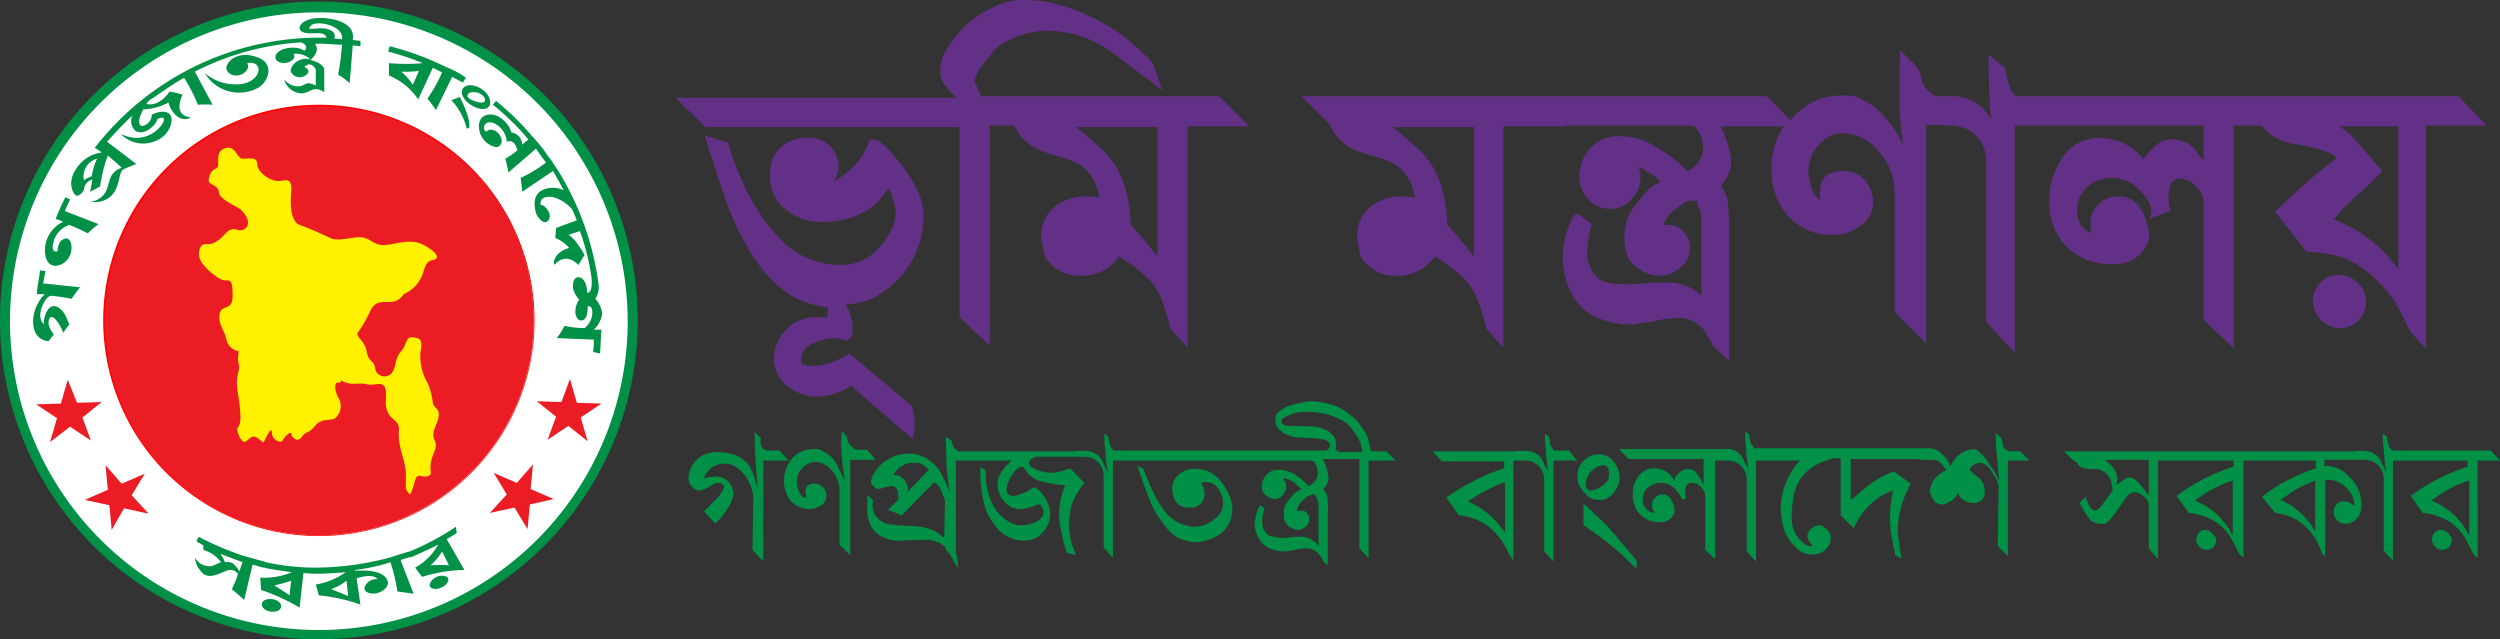 <svg xmlns="http://www.w3.org/2000/svg" width="324.6" height="83" viewBox="0 0 324.6 83">
  <rect x="0" y="0" width="324.6" height="83" fill="#333333" stroke="none"/>
  <g id="Land_logo_1_" data-name="Land logo (1)" transform="translate(0 -0.1)">
    <g id="Group_19365" data-name="Group 19365">
      <g id="Group_19345" data-name="Group 19345">
        <path id="Path_41467" data-name="Path 41467" d="M119.9,27.8c0-1.6-.9-3.7-2.7-6.1-1.8-2.3-3-3.5-3.8-3.5a.548.548,0,0,0-.6.4,9.379,9.379,0,0,1-4.5,5,4.765,4.765,0,0,0,.6-1.8,4,4,0,0,0-1-2.6,3.947,3.947,0,0,0-2.5-1.2,5.493,5.493,0,0,0-3.9,1.1,4.678,4.678,0,0,0-1.5,3.7,5.338,5.338,0,0,0,1.1,3.6,7.218,7.218,0,0,0,6,2.5,10.619,10.619,0,0,0,2.9-.4,8.887,8.887,0,0,0,4.2-2.4c.5-.7.9-1.2,1.1-1.5.2,0,.5.7.8,2a4.262,4.262,0,0,1-.2,3c-1.5,3.2-3.8,4.9-6.7,4.9a10.6,10.6,0,0,1-7.4-2.9c-3.2-3-5.6-7.4-7.3-13l-3-.9c1.6,5.2,2.7,8.3,3.1,9.4,2.1,5.2,4.5,8.8,7.3,10.8a11.275,11.275,0,0,0,5.6,2.1l-.1,1.3h-1.1a5.374,5.374,0,0,0-5.4,3.4,4.333,4.333,0,0,0-.4,1.9,4.458,4.458,0,0,0,1.7,3.6,6.01,6.01,0,0,0,3.9,1.4,8.432,8.432,0,0,0,4.4-1.4l8,6.9a14.189,14.189,0,0,0,.3-2.1h-.2c.1-.1.1-.2.2-.3l-.4-1.9L110.3,46a11.949,11.949,0,0,1-3.1,1.4,9.908,9.908,0,0,1-1.8.2c-.9,0-1.4-.2-1.4-.7a2.981,2.981,0,0,1,.6-1.6,5.162,5.162,0,0,1,1.7-.9,5.365,5.365,0,0,1,1.9-.4,4.013,4.013,0,0,1,1.5.3c.7,0,1-.5,1-1.4a6.294,6.294,0,0,0-.9-3.3,8.211,8.211,0,0,0,4.7-1.5A11.825,11.825,0,0,0,119.9,27.8Z" fill="#633087"/>
        <path id="Path_41468" data-name="Path 41468" d="M132.3,12.6h-4.9l-.9-2a6.78,6.78,0,0,1,1.1-2.1,27,27,0,0,1,1.8-2.2,11.4,11.4,0,0,1,6.2-2.2,14.411,14.411,0,0,1,9.2,3.1l6.1,4.6-1.2-3.5a31.986,31.986,0,0,0-5.1-4.4C140.5,1.4,136.7.1,133.1.1a7.614,7.614,0,0,0-3.8.8,13.878,13.878,0,0,0-3.8,2.4,16.681,16.681,0,0,0-2.8,3.6,4.764,4.764,0,0,0-.6,2.6,2.743,2.743,0,0,0,.7,1.8,19.2,19.2,0,0,0,1.4,1.5H87.7l3.9,3.8h33V41.3l3.9,3.7V16.4h3.2l.5.9a6.656,6.656,0,0,0,1.7,1.7h-.1a13.026,13.026,0,0,0,2.9,1.2,18.093,18.093,0,0,1,3.4,1.2,5.991,5.991,0,0,1,2.6,4.4,5.9,5.9,0,0,0-1.4-.2,6.676,6.676,0,0,0-4.3,1.3,4.768,4.768,0,0,0-1.8,4c0,.2.1.6.2,1.2a7.384,7.384,0,0,1,.2,1.2,5.21,5.21,0,0,0,4.8,2.6,5.846,5.846,0,0,0,4.9-2.5,20.482,20.482,0,0,1,3.7,2.8q1.8,1.5,3,6.6l2.2,2.4V16.5h8l-3.9-3.9Zm18,20.8c-1.5-1.8-2.6-3.2-3.5-4.1a17.051,17.051,0,0,0-.8-5.1,10.7,10.7,0,0,0-2.5-4.3,48.482,48.482,0,0,0-3.8-3.3h10.6Z" fill="#633087"/>
        <path id="Path_41469" data-name="Path 41469" d="M303.6,35.8a2.9,2.9,0,0,0-2.3,1,3.255,3.255,0,0,0-1,2.3,3.946,3.946,0,0,0,1,2.5,3.631,3.631,0,0,0,2.6,1.1,3.255,3.255,0,0,0,2.3-1,3.38,3.38,0,0,0,0-4.8A3.41,3.41,0,0,0,303.6,35.8Z" fill="#633087"/>
        <path id="Path_41470" data-name="Path 41470" d="M319.2,12.6H261.7c-.3-.3-.4-.6-.6-.8a17.082,17.082,0,0,1-.8-2.9l-2.1-1.7q0,4.65.3,8.4a5.373,5.373,0,0,0-4-2.9l-.1-.1h-3.1a5.63,5.63,0,0,1-1.3-1.1,2.981,2.981,0,0,1-.6-1.6A4.22,4.22,0,0,0,248.1,8l-1.4-1.4q-.15,6.45,0,8.7c.1,1.4.3,2.6.4,3.7a13.814,13.814,0,0,0-3.7-5c-.3-.2-.9-.6-1.8-1.1a4.638,4.638,0,0,0-2.1-.4,8.381,8.381,0,0,0-7,3.2l-3.1-3.1H169l3.6,3.6.6,1.1a6.656,6.656,0,0,0,1.7,1.7h-.1a13.026,13.026,0,0,0,2.9,1.2,18.093,18.093,0,0,1,3.4,1.2,5.991,5.991,0,0,1,2.6,4.4,5.9,5.9,0,0,0-1.4-.2,6.676,6.676,0,0,0-4.3,1.3,4.768,4.768,0,0,0-1.8,4c0,.2.1.6.2,1.2a7.384,7.384,0,0,1,.2,1.2,5.21,5.21,0,0,0,4.8,2.6,5.846,5.846,0,0,0,4.9-2.5,20.482,20.482,0,0,1,3.7,2.8q1.8,1.5,3,6.6l2.2,2.4V16.5h8l-.1-.1h16.1a1.246,1.246,0,0,1,1.1.4,4.264,4.264,0,0,1,.8,2.1,3.266,3.266,0,0,1-2,3.4,18.9,18.9,0,0,0-3.9-3,8.43,8.43,0,0,0-4.7-1.5,4.951,4.951,0,0,0-5.3,4.1,4.3,4.3,0,0,0,.7,3.7,3.878,3.878,0,0,0,3.4,1.6,3.455,3.455,0,0,0,2.6-1.3A4.067,4.067,0,0,0,213,23a2.768,2.768,0,0,0-.3-1.3,23.8,23.8,0,0,1,2.3,1.4l.6.6c-.6.3-1,.6-1.4.8-1.3,1.5-2,2.4-2.3,2.8a7.108,7.108,0,0,0-1,3.5,8.918,8.918,0,0,0,.3,2.2,3.362,3.362,0,0,0,1.6,2,4.5,4.5,0,0,0,2.5.9,4.192,4.192,0,0,0,2.8-1,3.047,3.047,0,0,0,1.3-2.6,2.782,2.782,0,0,0-.8-2.1,2.518,2.518,0,0,0-2-.9H216a3.923,3.923,0,0,1,.8-1.4c.8-.7,1.5-1.2,1.9-1.5a3.259,3.259,0,0,1,1-.3c.2.1.5.1.7.2a1.759,1.759,0,0,0,.1.6,4.123,4.123,0,0,1,.4,1.5V38.5l-.4-.4a6.54,6.54,0,0,0-4.5-1.3h-1.6c-3.6.4-5.8.2-6.7-.4a4.276,4.276,0,0,1-1.6-3.8,12.808,12.808,0,0,1,.6-3.4L205.1,28c-.4-.2-.7-.1-1,.5a12.228,12.228,0,0,0-1.2,5.1,10.157,10.157,0,0,0,1.7,5.5,6.315,6.315,0,0,0,3.2,2.4,10.131,10.131,0,0,0,4.1.7c.5,0,1.5-.2,2.9-.4a12.291,12.291,0,0,1,2.9-.4,4.009,4.009,0,0,1,3.5,1.5,20.321,20.321,0,0,1,1.3,2.2l2,1.8V31.3a37.356,37.356,0,0,0-.2-5.3,4.608,4.608,0,0,0-.9-1.7c.1-.1.1-.1.1-.2a4.865,4.865,0,0,0,1.3-3.1,12.515,12.515,0,0,0-.8-3.1,9.749,9.749,0,0,0-.6-1.4h8.2a9.9,9.9,0,0,0-1.6,5.6,8.941,8.941,0,0,0,1.8,5.6,7.519,7.519,0,0,0,5.5,2.9,6.321,6.321,0,0,0,4-1,3.655,3.655,0,0,0,1.9-3.3,4.013,4.013,0,0,0-.3-1.5,3.627,3.627,0,0,0-3.5-2.5c-2.1,0-3.1.9-3.1,2.7v1.1c-.4-.2-.6-.6-.9-1.1a7.437,7.437,0,0,1-.6-2.8,4.9,4.9,0,0,1,1.3-3.2,3.938,3.938,0,0,1,3.3-1.6,5.9,5.9,0,0,1,4.3,2.1,8.075,8.075,0,0,1,2.3,5.8V40.6l4.1,4.1V16.3h2.3l.1.1h.9a4.573,4.573,0,0,1,3.9,2.3,4.764,4.764,0,0,1,.6,2.6V41.9l3.7,4V16.4h24.5V21a2.181,2.181,0,0,0-.4-.5l-.9-1.2a4.173,4.173,0,0,0-2.9-1.1,3.039,3.039,0,0,0-2,.8,8.631,8.631,0,0,0-1.6,1.8l-.4-.5a7.349,7.349,0,0,0-5.4-2.3,5.64,5.64,0,0,0-4.8,2.7,9.268,9.268,0,0,0-1.6,5.4,8.079,8.079,0,0,0,2.2,6,8.141,8.141,0,0,0,6,2.3,4.542,4.542,0,0,0,4.6-2.9c.3-.6.1-1.7-.4-3.2-.7-1.8-1.8-2.7-3.4-2.7a3.541,3.541,0,0,0-2.6,1,3.408,3.408,0,0,0-1.1,2.5,5.852,5.852,0,0,0,.2,1.3,2.878,2.878,0,0,1-1.9-3,3.8,3.8,0,0,1,1.3-3,4.471,4.471,0,0,1,3.1-1.2,4.665,4.665,0,0,1,3.5,1.4,7.369,7.369,0,0,1,1.5,1.9,2.309,2.309,0,0,1,0,2l2.7-1a6.171,6.171,0,0,1,0-3.4,1.441,1.441,0,0,1,1.3-.8,2.6,2.6,0,0,1,2,1,2.966,2.966,0,0,1,1,2V41.6l3.9,3.7V16.4h3.7a6.177,6.177,0,0,0,4.3,2.4,20.561,20.561,0,0,1,4.8,1.3c.1,0,.3.2.6.5-1.3,1.1-2.2,1.7-2.5,2-1.5,1.2-3.3,2.9-5.5,5l4.1,5.2a17.026,17.026,0,0,1,4.9.8,13.02,13.02,0,0,1,4.1,2.8,17.082,17.082,0,0,1,2.6,3.1q.45.75,1.8,3.6l2.1,2.3v-29h7.9ZM191.4,33.4c-1.5-1.8-2.6-3.2-3.5-4.1a17.051,17.051,0,0,0-.8-5.1,10.7,10.7,0,0,0-2.5-4.3,48.482,48.482,0,0,0-3.8-3.3h10.6Zm120,1.7a17.683,17.683,0,0,0-8.4-6.5,32.937,32.937,0,0,1,3.1-3.2,31.7,31.7,0,0,0,3.2-3.1c-2.4-2.8-3.8-4.4-4.1-4.7a14.309,14.309,0,0,0-1.5-1.1h7.7V35.1Z" fill="#633087"/>
      </g>
      <g id="Group_19346" data-name="Group 19346">
        <path id="Path_41471" data-name="Path 41471" d="M101.2,58.6H99.6a1.628,1.628,0,0,1-.6-.3,1.651,1.651,0,0,1-.2-1.3l-.8-.8c0,1.4,0,2.6.1,3.5.1,1.8.2,3,.3,3.8l-.6-1.8c-.6-1.9-2.2-2.9-4.7-2.9a4.228,4.228,0,0,0-2,.5,3.447,3.447,0,0,0-1.2,1.2,3.675,3.675,0,0,0-.5,1.6,1.715,1.715,0,0,0,1,1.6.6.6,0,0,0,.4.1,5.841,5.841,0,0,0,1.3-.5,2.426,2.426,0,0,1,1.2-.5c.4,0,.7.2.7.6A4.732,4.732,0,0,1,92.9,65l-1.5,1.5,1.5,1.6c1.7-1.8,2.4-3.2,2.3-4.1a2.21,2.21,0,0,0-2.5-2,3.918,3.918,0,0,0-1.3.2,2.788,2.788,0,0,1,2.8-1.9,2.66,2.66,0,0,1,1.6.6,4.906,4.906,0,0,1,1.4,1.7,4.834,4.834,0,0,1,.6,2.1l-.1,6.8L99.1,73V59.9h3.3Z" fill="#009046"/>
        <path id="Path_41472" data-name="Path 41472" d="M112.6,58.5h-1.5l-.5-.4A1.464,1.464,0,0,1,110,57a.914.914,0,0,0-.3-.5l-.4-.5a17.59,17.59,0,0,0,0,3.3c.1,1.4.3,2.5.4,3.3l-.8-1.7a4.244,4.244,0,0,0-1.5-1.9c-.1-.1-.4-.2-.8-.5a2.22,2.22,0,0,0-.9-.1,2.769,2.769,0,0,0-.9.1,3.316,3.316,0,0,0-2.1,1.3,4.646,4.646,0,0,0-.9,2.4,4.228,4.228,0,0,0,.7,2.7,3.232,3.232,0,0,0,2.4,1.3,2.934,2.934,0,0,0,1.6-.4,1.441,1.441,0,0,0,.8-1.3,1.268,1.268,0,0,0-.1-.6,1.5,1.5,0,0,0-1.4-1c-.8,0-1.2.3-1.2,1a1.952,1.952,0,0,0,.1.7c0,.1,0,.1-.1.1q-.6,0-.9-.9a2.622,2.622,0,0,1-.2-1.5,2.15,2.15,0,0,1,.6-1.3,2.248,2.248,0,0,1,2-.9,2.744,2.744,0,0,1,1.8,1,3.84,3.84,0,0,1,1.1,2.8v6.9l1.4,1.4V59.8h3.3Z" fill="#009046"/>
        <path id="Path_41473" data-name="Path 41473" d="M156.2,61.1a4.485,4.485,0,0,0-1.1-.1,2.724,2.724,0,0,0-2,.7,2.322,2.322,0,0,0-.9,1.9,1.268,1.268,0,0,0,.1.6,1.925,1.925,0,0,0,2.1,1.8,1.741,1.741,0,0,0,2-1.8,2.168,2.168,0,0,0-.5-1.4,2.485,2.485,0,0,1,.8-.1,1.763,1.763,0,0,1,1.5.9,3,3,0,0,1,.6,1.8,2.334,2.334,0,0,1-1,2,4.213,4.213,0,0,1-2.5,1.1,5.134,5.134,0,0,1-4.4-2.5,13.923,13.923,0,0,1-1.4-2.5c-.3-.7-.7-1.6-1.1-2.6l-.7-.3c.4,1.3,1,3,1.8,5A11.377,11.377,0,0,0,151,68a6.946,6.946,0,0,0,1.3,1.5,3.653,3.653,0,0,0,1.4.7,4.936,4.936,0,0,0,1.5.3,6.3,6.3,0,0,0,2.8-.8,3.946,3.946,0,0,0,2-3.5,4.529,4.529,0,0,0-.3-1.6C158.8,62.6,157.7,61.4,156.2,61.1Z" fill="#009046"/>
        <path id="Path_41474" data-name="Path 41474" d="M178,58.6l-.3-1.2a3.824,3.824,0,0,0-.9-1.8,5,5,0,0,0-1.3-1.5,8.588,8.588,0,0,0-2.1-1.3,11,11,0,0,0-3.2-.6,2.485,2.485,0,0,0-.8.1,9.6,9.6,0,0,0-2.5.7,6.782,6.782,0,0,0-.9.6,1.159,1.159,0,0,0-.4,1,1.8,1.8,0,0,0,.9,1.6,4.382,4.382,0,0,0,2,.7l2.1.1c1,.1,1.7.2,1.9.5a.758.758,0,0,1,.2.4,1.035,1.035,0,0,1-.5.7H144.6c-.2-.2-.3-.4-.4-.5a6.106,6.106,0,0,1-.3-1.3l-.5-.4a12.122,12.122,0,0,0,.1,2,28.41,28.41,0,0,0,.4,3.5,3.691,3.691,0,0,0-.6-1.5,2.338,2.338,0,0,0-1.9-1.7,6.667,6.667,0,0,0-2,0h-15l-.4-.3a1.88,1.88,0,0,1-.4-1,.1.1,0,0,0-.1-.1l-.7-.5.1,4,.4,3.4a8.326,8.326,0,0,0-.8-2,5.167,5.167,0,0,0-1.8-2.3,4.264,4.264,0,0,0-2.8-.9,5.219,5.219,0,0,0-4.6,2.9,1.854,1.854,0,0,0-.2.7.867.867,0,0,0,.4.7,1.08,1.08,0,0,0,.7.3,6.631,6.631,0,0,1,1.6-.4c.4,0,.7.3.8.9.1.5.1.9-.2,1.1l-1.1,1.1,1.8.7,4.2-4.3a2.012,2.012,0,0,1,.9,1.1c.1.3.3.7.5,1.3l-.1,4.9a8.509,8.509,0,0,0-1.3-1,7.533,7.533,0,0,0-2.9-.6l-1.9-.1c-.8-.1-1.4-.1-1.6-.3a2.418,2.418,0,0,1-1.6-2.3,1.268,1.268,0,0,1,.1-.6l-.7-.7c-.1-.1-.1.6-.1,2.1a4.834,4.834,0,0,0,.6,2.1,3.435,3.435,0,0,0,1.6,1.3,4.638,4.638,0,0,0,2.1.4c1.4-.1,2.4-.1,3-.1a3.767,3.767,0,0,1,2.8.9.1.1,0,0,0,.1.1v.3l.5.5c.1.2.2.3.3.5a6.046,6.046,0,0,0,.8,1.3,7.18,7.18,0,0,0-.2-1.7.1.1,0,0,0-.1-.1V59.9h7.2a4.515,4.515,0,0,1-.7.7,5.1,5.1,0,0,0-.9,1.4,3.219,3.219,0,0,0-.1,1.7,3.454,3.454,0,0,0,1.6,2.2,2.768,2.768,0,0,0,1.3.3,6.419,6.419,0,0,0,2-.5.367.367,0,0,1,.3-.1.51.51,0,0,1,.5.4,1.421,1.421,0,0,1,.2.6,1.56,1.56,0,0,1-1.1,1.3,4.777,4.777,0,0,1-1.8.4,2.822,2.822,0,0,1-1.5-.4,5.474,5.474,0,0,1-2.3-2.5,8.986,8.986,0,0,1-.8-4.2,3.217,3.217,0,0,0-.7-.4,16.814,16.814,0,0,0,.5,4.8,6.919,6.919,0,0,0,1.3,2.6,4.682,4.682,0,0,0,3.8,2.1,4.012,4.012,0,0,0,1.5-.3,3.6,3.6,0,0,0,1.8-2.2,4.193,4.193,0,0,0,.1-1.6,5.341,5.341,0,0,0-1-2c-.4-.5-.7-.7-.8-.7,0-.1-.1-.1-.2-.1a1.546,1.546,0,0,0-.6.3,5.537,5.537,0,0,1-2.1.8.8.8,0,0,1-.9-.9,3.76,3.76,0,0,1,.7-1.8c.5-.8.9-1.1,1.3-1.1h.1c.4.5.7.9.7.9a3.5,3.5,0,0,0,2.2,1.1,12.658,12.658,0,0,0,2.6.4,10.746,10.746,0,0,0-.8,3.7,10.322,10.322,0,0,0,.4,2.7,14.728,14.728,0,0,0,.6,2.3c0,.1.2.1.5.2a2.142,2.142,0,0,0,.6.1h.1a9.445,9.445,0,0,1-.9-3.6,8.635,8.635,0,0,1,.1-1.5,6.315,6.315,0,0,1,.8-2.6,14.171,14.171,0,0,1,1.1-1.6c-.7-.7-1.3-1.4-1.9-1.9a7.673,7.673,0,0,1-2.3.6,6.746,6.746,0,0,1-1.7-.3c-.8-.3-1.3-.6-1.3-1a.758.758,0,0,1,.2-.4,1.969,1.969,0,0,1,.8-.4h6.3a2.432,2.432,0,0,1,2,1.1,2.5,2.5,0,0,1,.4,1.3v9.4l1.2,1.3V59.9H170c.4,0,.6.1.7.3a2.967,2.967,0,0,1,.4,1.1,2.133,2.133,0,0,1-.3,1.2,2.178,2.178,0,0,1-.9.7h0a8.864,8.864,0,0,0-1.8-1.5,3.859,3.859,0,0,0-2-.6,2.08,2.08,0,0,0-2.2,1.7c-.1.6-.1,1,.2,1.3a1.9,1.9,0,0,0,1.5.8,1.217,1.217,0,0,0,1-.6,1.666,1.666,0,0,0,.4-1.1,1.222,1.222,0,0,0-.4-.9l.1-.1a3.1,3.1,0,0,1,1.7.9c.2.2.5.4.6.5-.4.2-.7.4-.9.5-.4.5-.7.9-.9,1.1a2.2,2.2,0,0,0-.5,1.6,2.768,2.768,0,0,0,.1.9,1.555,1.555,0,0,0,.6.8,2.6,2.6,0,0,0,1,.4,1.5,1.5,0,0,0,1.1-.4,1.231,1.231,0,0,0,.5-1,1.33,1.33,0,0,0-.3-.8.908.908,0,0,0-.7-.3,1.759,1.759,0,0,0-.6.1,2.2,2.2,0,0,1,.5-1.2c.4-.4.7-.6.9-.8a4.17,4.17,0,0,0,.6-.2h.2c.1,0,.2.1.4.5a4.5,4.5,0,0,1,.2.8V71q-.45-.6-.6-.6a2.546,2.546,0,0,0-1.9-.6H168a6.049,6.049,0,0,1-3.3-.2,2.209,2.209,0,0,1-.8-2,4.936,4.936,0,0,1,.3-1.5l-.6-.4-.3.6a7.422,7.422,0,0,0-.4,1.8,4.006,4.006,0,0,0,.8,2.3,3.161,3.161,0,0,0,1.4,1,5.547,5.547,0,0,0,1.7.3,10.5,10.5,0,0,0,1.3-.2,11.476,11.476,0,0,1,1.4-.2,2.2,2.2,0,0,1,1.8.8,6.417,6.417,0,0,1,.6,1l.5.4V66.8a11.084,11.084,0,0,0-.1-2.4,2.177,2.177,0,0,0-.5-.8,2.084,2.084,0,0,0,.7-1.5,6.632,6.632,0,0,0-.4-1.6c-.2-.5-.3-.8-.4-.8h4.8V71.3l1.2,1.3V59.9h3.5L180,58.7h-2ZM117.8,64c0-.1.1-.2.1-.3a2.16,2.16,0,0,0-.6-1.4,1.428,1.428,0,0,0-1.3-.5,2.815,2.815,0,0,1,2.8-1.6,1.609,1.609,0,0,1,1.1.3,5.986,5.986,0,0,1,.7.6Zm56-5.4h-.4c0-.2.1-.4.1-.6,0-1.4-1-2.3-2.9-2.5-.2,0-1.2-.1-3-.1q-1.2,0-1.2-.6c0-.1,0-.3.1-.3a5,5,0,0,1,3.3-.9,8.8,8.8,0,0,1,4.3,1,3.738,3.738,0,0,1,1.5,1.3,6.676,6.676,0,0,1,1.1,1.9l.2,1h-3.1Z" fill="#009046"/>
        <path id="Path_41475" data-name="Path 41475" d="M203.7,58.6h-1.9c-.2-.2-.3-.4-.4-.5a6.106,6.106,0,0,1-.3-1.3l-.5-.4a12.122,12.122,0,0,0,.1,2,28.41,28.41,0,0,0,.4,3.5,3.691,3.691,0,0,0-.6-1.5,2.338,2.338,0,0,0-1.9-1.7,6.667,6.667,0,0,0-2,0H186l1.2,1.3h8.1v.9a22.453,22.453,0,0,0-4.4,1.9,23.731,23.731,0,0,0-3.1,1.9l1.6,2.3a7.932,7.932,0,0,1,3.2,1,8.833,8.833,0,0,1,3.3,4l.6.9v-13h1.6a2.432,2.432,0,0,1,2,1.1,2.5,2.5,0,0,1,.4,1.3v9.4l1.2,1.3V59.9h3.1Zm-8.3,10.7a10.788,10.788,0,0,0-4.8-4.1,22.2,22.2,0,0,1,4.8-2.5Z" fill="#009046"/>
        <path id="Path_41476" data-name="Path 41476" d="M208.4,68.1c-1.3-1.2-2.2-2.1-2.8-2.6v2.8a42.893,42.893,0,0,1,5.4,4.2l1.5,1.5V72.9C210.4,70.4,209.1,68.8,208.4,68.1Z" fill="#009046"/>
        <path id="Path_41477" data-name="Path 41477" d="M207.6,65a2.22,2.22,0,0,0,.9-.1,3.139,3.139,0,0,0,1-.8,3.176,3.176,0,0,0,.8-2,3.439,3.439,0,0,0-.8-2.1,2.248,2.248,0,0,0-2-.9,2.452,2.452,0,0,0-1.6.6,2.779,2.779,0,0,0-1.1,2.2,2.878,2.878,0,0,0,.9,2.1A2.061,2.061,0,0,0,207.6,65Zm-1-3.7a2.754,2.754,0,0,1,1.5-.8c.6,0,.8.4.8,1a2.219,2.219,0,0,1-.1.9,2.939,2.939,0,0,1-.8.8,3.01,3.01,0,0,1-1.4.6c-.5,0-.7-.3-.7-.9A2.637,2.637,0,0,1,206.6,61.3Z" fill="#009046"/>
        <path id="Path_41478" data-name="Path 41478" d="M260.9,58.7a1.242,1.242,0,0,1-.8-.6,1.75,1.75,0,0,0-.1-.5,4.331,4.331,0,0,0-.1-.5,6.034,6.034,0,0,0-.8-.8l.1,2.3.4,4a12.3,12.3,0,0,0-.8-1.5c-.5-.7-.8-1.2-1-1.5q-1.05-1.2-1.5-1.2a3.536,3.536,0,0,1-.6.1,3.267,3.267,0,0,0-1.8,1.1,5.248,5.248,0,0,0-.7,1.1,2.389,2.389,0,0,0-.7-1.3l-.6-.6a2.456,2.456,0,0,0-1.5-.5H227.8c-.2-.2-.3-.4-.4-.5a6.106,6.106,0,0,1-.3-1.3l-.5-.4a12.122,12.122,0,0,0,.1,2,28.41,28.41,0,0,0,.4,3.5,3.691,3.691,0,0,0-.6-1.5,2.338,2.338,0,0,0-1.9-1.7H210.2l1.3,1.3h9.7v3.5a4.4,4.4,0,0,0-.6-1.2c-.1-.2-.3-.4-.4-.6A1.594,1.594,0,0,0,219,61a1.865,1.865,0,0,0-1,.5c-.4.4-.6.7-.6,1l-.4-.6a3.038,3.038,0,0,0-2.3-1,2.432,2.432,0,0,0-2,1.1,3.691,3.691,0,0,0-.7,2.3,3.4,3.4,0,0,0,.1,1,3.149,3.149,0,0,0,1.2,1.9,3.408,3.408,0,0,0,2.2.7,1.875,1.875,0,0,0,1.9-1.2,2.342,2.342,0,0,0-.2-1.3c-.3-.7-.7-1.1-1.3-1.1a1.367,1.367,0,0,0-1.4,1.4,1.433,1.433,0,0,0,.4,1,1.68,1.68,0,0,1-1.6-1.8,1.8,1.8,0,0,1,.7-1.5,2.452,2.452,0,0,1,1.6-.6,2.41,2.41,0,0,1,1.8.7,4.549,4.549,0,0,1,.7.9,1.546,1.546,0,0,1,.3.6l.5-.2-.1-.6a1.412,1.412,0,0,1,.1-.9.752.752,0,0,1,.7-.5,1.294,1.294,0,0,1,1.2.5,1.563,1.563,0,0,1,.6,1.2v7l1.3,1.2V59.9h1.7a2.432,2.432,0,0,1,2,1.1,2.5,2.5,0,0,1,.4,1.3v9.4L228,73V59.9h5.7a9.5,9.5,0,0,0-2.5,6.2,11.02,11.02,0,0,0,.2,1.8,6.013,6.013,0,0,0,2.1,3.6,2.883,2.883,0,0,0,1.9.6,2.452,2.452,0,0,0,1.6-.6,2.127,2.127,0,0,0,.7-1.5,1.6,1.6,0,0,0-.8-1.4.908.908,0,0,0-.7-.3,1.854,1.854,0,0,0-.7.2c-.6.4-.9.8-.8,1.4a1.1,1.1,0,0,0,.3.6c.2.3.3.4.4.4,0,.1-.1.1-.3.1a.749.749,0,0,1-.5-.1,4.033,4.033,0,0,1-1.9-2.7,11.279,11.279,0,0,1,.1-3.1A5.793,5.793,0,0,1,235,61a7.677,7.677,0,0,1,1.8-1,9.288,9.288,0,0,1,1.3-.4h.9V67l1.7,1.7a9.12,9.12,0,0,1,2.6-3.5,7.436,7.436,0,0,1,2.5-1.4,16.562,16.562,0,0,0-.4,3.3,14.723,14.723,0,0,0,.4,3.6l.3,1.5.8.4a22.955,22.955,0,0,1-.4-2.7,4.1,4.1,0,0,1-.1-1.1,13.02,13.02,0,0,1,1.7-5.9l-2.2-1.6a13.268,13.268,0,0,0-3.4,1.9,14.889,14.889,0,0,0-1.3,1.1,5.352,5.352,0,0,1-.9.7V59.7h8.9l.1.1h1.6a1.666,1.666,0,0,1,1.1.4,3.654,3.654,0,0,1,.7,1,1.689,1.689,0,0,0-.5.2c-.4.3-.6.4-.6.5a2.568,2.568,0,0,0-1,1.9.749.749,0,0,0,.1.5c.3.9.7,1.3,1.5,1.3a.6.6,0,0,0,.4-.1,2.505,2.505,0,0,0,1.6-1.4,2.1,2.1,0,0,0,1.9,1.3,1.449,1.449,0,0,0,1.5-.8,3.444,3.444,0,0,0,.1-.9,2.449,2.449,0,0,0-.8-1.6,10.918,10.918,0,0,1-1.1-.9.755.755,0,0,1,.4-.7,1.613,1.613,0,0,1,.9-.3c.5,0,1.1.4,1.6,1.3a4.01,4.01,0,0,1,.8,1.7l-.1,7.8,1.3,1.3V59.9h2.8l-1.2-1.2Z" fill="#009046"/>
        <path id="Path_41479" data-name="Path 41479" d="M287.1,69.2a1.33,1.33,0,0,0-.8-.3,1.05,1.05,0,0,0-.9.5,1.232,1.232,0,0,0-.2,1,1.374,1.374,0,0,0,.5.8,1.33,1.33,0,0,0,.8.3,1.25,1.25,0,0,0,1.2-1.6C287.5,69.7,287.3,69.4,287.1,69.2Z" fill="#009046"/>
        <path id="Path_41480" data-name="Path 41480" d="M323.4,58.6H310.6c-.2-.2-.3-.4-.4-.5a6.106,6.106,0,0,1-.3-1.3l-.5-.4a12.122,12.122,0,0,0,.1,2,28.413,28.413,0,0,0,.4,3.5,3.691,3.691,0,0,0-.6-1.5,2.338,2.338,0,0,0-1.9-1.7,5.4,5.4,0,0,0-1.8,0H268l1.1,1.1.4.2c.4.5.7.9,1.1.9a4.545,4.545,0,0,0,1.4.1,2.22,2.22,0,0,1,2.1,1.6,7.072,7.072,0,0,1,.2,1.2l-1.1,1.5c-.5.7-.9,1.1-1.2,1.1-.2,0-.3-.1-.5-.3a2.146,2.146,0,0,1-.4-.7,4.115,4.115,0,0,1-.3-.8l-.8.8c.3.5.4.8.5.9.6,1,1,1.5,1.4,1.6a1.6,1.6,0,0,0,1,.2h.4c.4-.1,1.2-1.1,2.6-3.2.4-.6.8-.9,1.3-.9a2.108,2.108,0,0,1,1.1.5,1.691,1.691,0,0,1,.7,1v5.8l1.2,1.4V59.9H290v.8a24.833,24.833,0,0,0-7.4,3.8l1.6,2.2a7.932,7.932,0,0,1,3.2,1,6.334,6.334,0,0,1,2.3,2.3l1.1,2.1.5.4V59.9h9.4v1A27.253,27.253,0,0,0,296,63a22.886,22.886,0,0,0-2.3,1.6l1.7,2.1a7.239,7.239,0,0,1,3.1,1.1,6.4,6.4,0,0,1,1.5,1.4,5.938,5.938,0,0,1,1.1,1.7l.4,1.1.4.4v-10a3.361,3.361,0,0,1,2.8,1.1,2.989,2.989,0,0,1,1,2.1v.2a2.15,2.15,0,0,0-1.3-.6,1.7,1.7,0,0,0-.7.1,1.574,1.574,0,0,0-.7,1.3,1.606,1.606,0,0,0,.5,1.1,1.5,1.5,0,0,0,1.1.4,1.9,1.9,0,0,0,1.5-.8,2.353,2.353,0,0,0,.5-1.6,4.484,4.484,0,0,0-.1-1.1,4.786,4.786,0,0,0-1.6-2.7,3.845,3.845,0,0,0-2.8-1.3.367.367,0,0,0-.3.1v-.9h5.3a2.432,2.432,0,0,1,2,1.1,2.5,2.5,0,0,1,.4,1.3v9.4l1.2,1.3v-13h9.7v.8a24.833,24.833,0,0,0-7.4,3.8l1.6,2.2a7.932,7.932,0,0,1,3.2,1,6.334,6.334,0,0,1,2.3,2.3l1.1,2.1.5.4V59.9h2.9Zm-44.5,5.7c-.7-.9-1.1-1.4-1.3-1.6a1.737,1.737,0,0,0-1.1-.6,1.626,1.626,0,0,0-.9.4,2.8,2.8,0,0,1-.8.5c0-.2.1-.3.1-.5a2.583,2.583,0,0,0-.9-2.1l-.7-.6H279v4.5Zm10.9,5.2a9.042,9.042,0,0,0-4.8-4.4,18.642,18.642,0,0,1,2.1-1.4,13.9,13.9,0,0,1,2.8-1.2v7Zm10.8-.4a9.476,9.476,0,0,0-4.5-4.1c1.1-.7,1.6-1.1,1.6-1.1a15.77,15.77,0,0,1,2.9-1.4Zm19.9.4a9.042,9.042,0,0,0-4.8-4.4,18.642,18.642,0,0,1,2.1-1.4,13.9,13.9,0,0,1,2.8-1.2v7Z" fill="#009046"/>
        <path id="Path_41481" data-name="Path 41481" d="M317.7,69.2a1.33,1.33,0,0,0-.8-.3,1.05,1.05,0,0,0-.9.5,1.232,1.232,0,0,0-.2,1,1.374,1.374,0,0,0,.5.8,1.33,1.33,0,0,0,.8.3,1.25,1.25,0,0,0,1.2-1.6C318.1,69.7,318,69.4,317.7,69.2Z" fill="#009046"/>
      </g>
      <g id="Group_19364" data-name="Group 19364">
        <g id="Group_19347" data-name="Group 19347">
          <circle id="Ellipse_16" data-name="Ellipse 16" cx="40.7" cy="40.7" r="40.7" transform="translate(0.7 0.8)" fill="#fff"/>
        </g>
        <g id="Group_19348" data-name="Group 19348">
          <path id="Path_41482" data-name="Path 41482" d="M41.4,83.1A41.4,41.4,0,1,1,82.8,41.7,41.419,41.419,0,0,1,41.4,83.1Zm0-81.4A40.1,40.1,0,1,0,81.5,41.8,40.16,40.16,0,0,0,41.4,1.7Z" fill="#009046"/>
        </g>
        <g id="Group_19349" data-name="Group 19349">
          <path id="Path_41483" data-name="Path 41483" d="M5.8,38.3a5.308,5.308,0,0,0-1.5,3.3c-.1,2.8,2,2.8,2,2.8l.7-.9s-1-1-.6-2c.4-.9,1.5.9,1.8,1.8L9,42.2c-.1,0-.5-1.9-1.7-2.3s-1.7,1.7-1.6,2.3c0,0-1-.7-.1-2.6.3-.6.6-1,1-1.1a25.122,25.122,0,0,1,2.7.4,17.379,17.379,0,0,1,1.1-1.5l-4.8-.5.3-1.6-.7-.1c-.1,1.1-.4,2.1-.4,3.1Z" fill="#009046"/>
        </g>
        <g id="Group_19350" data-name="Group 19350">
          <path id="Path_41484" data-name="Path 41484" d="M8.2,28.9a4.086,4.086,0,0,0-2.3,4.4c.4,2,2.3,1.4,3,.3s.4-2.8-.5-2.5c-1,.3-.9,1.6-.9,1.6s-.9.4-.6-1A3.191,3.191,0,0,1,9,29.3a25.571,25.571,0,0,1,2.4,1.1,10.145,10.145,0,0,1,1.4-1.2L8.4,27.5,9.1,26l-.6-.3a25.5,25.5,0,0,0-1.3,2.9C7.2,28.5,7.6,28.6,8.2,28.9Z" fill="#009046"/>
        </g>
        <g id="Group_19351" data-name="Group 19351">
          <path id="Path_41485" data-name="Path 41485" d="M46.8,6.1l-1-.1-.4,4.9a7.679,7.679,0,0,0-1.5-1.1,29.776,29.776,0,0,0,.5-3.9c-1.2,0-2.4-.2-3.5-.1.3.4.5,1.1-.6,2.1a3.506,3.506,0,0,1,1.4.6,1.756,1.756,0,0,1,.4.5v3.1a1.575,1.575,0,0,0-1.3-.4c-.7.1-1.2.8-2.3.4a2.378,2.378,0,0,1-1.6-1.7,2.175,2.175,0,0,0,1.8.9c1.1,0,.8-.8,2.3-.1V9.1s-.6-1.2-1.5-.3c0,0,.9.3.4.9a1.32,1.32,0,0,1-2.1-.2c-.3-.6.8-2.1,2.5-1.7a2.731,2.731,0,0,0-2.2-.7s.4.5-.3.9c-.8.6-2.3.2-2-.7.4-1.1,2.9-1.3,3.7-.6,0,0,.8-.6-.4-1.1A35.131,35.131,0,0,0,25.3,9.4l2.3,4.3a11.884,11.884,0,0,0-1.9,0,22.835,22.835,0,0,0-1.8-3.5c-1.6.9-3.1,2-4.6,3l-.3.4c1.8.4,3-1.6,3-1.6a8.469,8.469,0,0,1,1.7.4c-1.3,2.9,1,2.9,1,2.9l-.2.2c-1.8.5-2.7-2-2.6-2.1a7.562,7.562,0,0,1-3.3.9c-1,1.8-.4,2.5.3,2a1.45,1.45,0,0,0,.8-1.3c1.2-.6,2.2-.5,2.5.2S22,18,19.6,18.6a3.942,3.942,0,0,1-3.9-1.1c3.3,1.6,5.6-1.1,5.6-1.9-.1-.5-.9,0-.9,0-.1.8-1.9,2.3-2.9,1.4a1.682,1.682,0,0,1-.3-1.9c-1.2,1.1-2.3,2.3-3.3,3.4l3.8,2.9a18.321,18.321,0,0,0-1.7.7c-.7.4-.3,2.6-1.9,3.7a3.153,3.153,0,0,1-2.3.5,2.653,2.653,0,0,0,1.8-1.1c.6-.9.5-2.1,1.2-2.7a2.075,2.075,0,0,1,1-.6c-.6-.6-1.2-1.1-1.8-1.6a18.426,18.426,0,0,0-1,4l-1.3.7c.1-.5.2-1,.3-1.6a1.485,1.485,0,0,0-1.1,1.3c-.1.4-.7.9-1,.8s-1.3-1.6,0-3.5a4.652,4.652,0,0,1,3.3-2.1,5.671,5.671,0,0,0-.9-.6A36.9,36.9,0,0,1,42.4,5c-.3-1.1-2.2-.2-3.2-.8s.5-2.3,4-1.6c2.8.6,2.7,2.1,2.6,2.7l1,.1ZM11.9,23a10.1,10.1,0,0,1,.7-2.3,2.389,2.389,0,0,0-1.7,2.8A3.128,3.128,0,0,1,11.9,23ZM43.4,5.1l1,.1c.3-1.8-3.3-2.5-4-1.8-.9.9,1,.1,2.2.5C43.6,4.2,43.5,4.8,43.4,5.1Z" fill="#009046"/>
        </g>
        <g id="Group_19352" data-name="Group 19352">
          <path id="Path_41486" data-name="Path 41486" d="M29.5,8.5c-.5,1,.9,1.8,2,1.2,1.1-.7.6-1.4.6-1.4,2.2-.4,1.9,2.3-.7,2.7a6.131,6.131,0,0,1-4.8-1.4,5.153,5.153,0,0,0,6.9,1.9c1.3-.7,2.1-2.9.3-3.8C31.6,6.7,30,7.5,29.5,8.5Z" fill="#009046"/>
        </g>
        <g id="Group_19353" data-name="Group 19353">
          <path id="Path_41487" data-name="Path 41487" d="M58.7,10.1l-2.1,4.3a14.855,14.855,0,0,0-1.1-1.5,19.343,19.343,0,0,0,1.9-3.4l-1.2-.6L54.3,13a8.582,8.582,0,0,0-3.8-3.1V8.3a24.976,24.976,0,0,0,4.4,0,33.922,33.922,0,0,0-4.5-1.5l.2-.7a37.911,37.911,0,0,1,7.1,2.6l.7.3a11.251,11.251,0,0,1,2.1,1.2l-.4.6C59.6,10.6,59.2,10.3,58.7,10.1Zm-4.3-.8a12.269,12.269,0,0,1-2.3.1,8.938,8.938,0,0,1,1.5,1.7Z" fill="#009046"/>
        </g>
        <g id="Group_19354" data-name="Group 19354">
          <path id="Path_41488" data-name="Path 41488" d="M77.9,46c.1-1.1.1-2.1.2-3.1h-1a3.6,3.6,0,0,0,1.1-2.1,3.587,3.587,0,0,0-.9-1.9,2.815,2.815,0,0,0,.4-2h0a37.287,37.287,0,0,0-4.5-13.4c-.5-.9-1.1-1.8-1.7-2.7l-.4-.5a15.666,15.666,0,0,0-2-2.5,34.062,34.062,0,0,0-4.7-4.6l-.4.5a32.616,32.616,0,0,1,4.6,4.5c-.2.2-.5.4-.8.7a1.617,1.617,0,0,0-1.4-1.6,3.25,3.25,0,0,0-1.3-1.8c-.9-.8-2.7-.8-2.9.7a2.755,2.755,0,0,0,2.2,3c.7,0,1.1-.9.3-1.8-.9-.9-1.6-.2-1.6-.2-.7-.6.1-1.8,1.4-.9a2.881,2.881,0,0,1,1.3,2.2.841.841,0,0,1,1.1.4c.1.2.2.5.3.7a9.062,9.062,0,0,1-1.6,1.1,12.749,12.749,0,0,1,.4,1.8l3.6-3.1.9,1.3.4.5a18.117,18.117,0,0,1-3.3,2s.2,1.4.2,1.8l4-2.7.8,1.4.6,1.1a3.357,3.357,0,0,0-2.6-.1c-1.7.7-1.1,2.6-1,3.1.3.7,1.1,1.6,1.6.9.6-.7-.4-2-1-2,0,0-.3-1.3,1.6-1a4.944,4.944,0,0,1,2.5,1.6c.2.5.4.9.6,1.4l-2.7,1L72.1,31a4.628,4.628,0,0,1,1.8,1.3s-1.8.4-2,1.9l.1.3s1.3-1.8,3.1,0l.8-1.3s-1.2-2.2-2.1-2.6l1.5-.5a31,31,0,0,1,1.5,6h0c.2,2.3-.6,2-.6,2,.1-.5-.2-2-1.1-2-.8,0-.8,1.3-.6,1.8a4.129,4.129,0,0,0,.7,1.1,2.95,2.95,0,0,0-.5,1.7c0,.1.2,1.1.8,1,.9,0,.8-1.8.8-1.8s.7-.3.6,1a2.693,2.693,0,0,1-1,1.8,11.529,11.529,0,0,1-2.6-.3,12.121,12.121,0,0,1-1,1.6l4.8.2a8.6,8.6,0,0,1-.1,1.6Z" fill="#009046"/>
        </g>
        <g id="Group_19355" data-name="Group 19355">
          <path id="Path_41489" data-name="Path 41489" d="M59.7,12.7l-1.1.4a8.177,8.177,0,0,1,2,3.7l.3-.1C61.2,15.5,59.7,12.7,59.7,12.7Z" fill="#009046"/>
        </g>
        <g id="Group_19356" data-name="Group 19356">
          <path id="Path_41490" data-name="Path 41490" d="M63.5,13.9c-.4.6-1.5.4-2.4-.2s-1.4-1.5-1-2.1,1.5-.6,2.5.1C63.5,12.3,63.9,13.4,63.5,13.9Zm-1.6-1.8c-1.2-.2-1.2.4-1.2.4-.1.2.4.7,1.6.9C63.4,13.6,63.1,12.4,61.9,12.1Z" fill="#009046"/>
        </g>
        <g id="Group_19357" data-name="Group 19357">
          <path id="Path_41491" data-name="Path 41491" d="M56.7,75c-.6.3-1,.8-.9,1.2.2.4.8.5,1.5.2s1-.9.9-1.2S57.3,74.7,56.7,75Z" fill="#009046"/>
        </g>
        <g id="Group_19358" data-name="Group 19358">
          <path id="Path_41492" data-name="Path 41492" d="M35.4,77.9c-.7-.1-1.3.1-1.4.6-.1.4.4.9,1.1,1s1.3-.1,1.4-.6S36,78,35.4,77.9Z" fill="#009046"/>
        </g>
        <g id="Group_19359" data-name="Group 19359">
          <path id="Path_41493" data-name="Path 41493" d="M59.2,68.5l.1.8a14.8,14.8,0,0,1-1.3.8l2.3,4a19.843,19.843,0,0,0-5.5.9l-.9-1.2a7.594,7.594,0,0,0,3-3c-1.1.6-2.3,1.1-3.4,1.6l-.5.1-1,.3,1.7,4.4c-.5-.1-2.1-.3-2.1-.3a23.392,23.392,0,0,0-.9-3.8,23.553,23.553,0,0,1-4.6,1v.1c.7,0,2.9-.2,3.9.8,1,1.1-.3,1.9-1,2.1-.6.2-2,0-1.6-.9a1.625,1.625,0,0,1,1.6-.9c0-.1-.6-.8-2.7-.1l.5,3.4a22.313,22.313,0,0,0-5.4-1.2L41,76a9.787,9.787,0,0,0,3.9-1.6c-1.4.1-2.7.2-4.1.2h-.1l-1.3-.1L38.9,79a24.992,24.992,0,0,0-5-2.3l-.1-1.6a9.352,9.352,0,0,0,4.1-.7c-1.2-.2-2.4-.3-3.6-.6h-.1l-.4-.1-1-.3L31.7,78c-.4-.4-1.6-1.4-1.6-1.4a11.919,11.919,0,0,0,.8-2,1.274,1.274,0,0,0-1.1-.5c-.8.1-2.3,1.3-3.4.5a3.327,3.327,0,0,1-1.1-2.1,2.223,2.223,0,0,0,2.2,1.1c.3-.1.7-.3,1.2-.5a4.375,4.375,0,0,0-2.3-1.6v-.6l-.9-.5.3-.6a38.7,38.7,0,0,0,5.9,2.5l2.2.6.4.1.2.1a30.816,30.816,0,0,0,6.1.7h.5a38.166,38.166,0,0,0,9.5-1.3l.9-.3,1.3-.4.4-.1A34.56,34.56,0,0,0,59.2,68.5ZM31.5,73.1,28.6,72a3.881,3.881,0,0,1,.6,1.1,1.389,1.389,0,0,1,1.1.2,3.915,3.915,0,0,1,.8,1A8.339,8.339,0,0,1,31.5,73.1Zm6.3,2.4a14.179,14.179,0,0,1-2.2.6s1.6,1,2,1.3Zm7.2,0a7.737,7.737,0,0,1-2,1.1s1.8.7,2.2.9Zm12.4-3.8a7.858,7.858,0,0,1-1.5,1.8,18.751,18.751,0,0,1,2.4,0Z" fill="#009046"/>
        </g>
        <g id="Group_19360" data-name="Group 19360">
          <path id="Path_41494" data-name="Path 41494" d="M69.3,41.7A27.9,27.9,0,1,1,41.4,13.8,27.911,27.911,0,0,1,69.3,41.7Z" fill="#ec1c24"/>
          <path id="Path_41495" data-name="Path 41495" d="M41.4,69.7a28,28,0,1,1,28-28,28,28,0,0,1-28,28Zm0-55.8A27.85,27.85,0,1,0,69.3,41.7,27.911,27.911,0,0,0,41.4,13.9Z" fill="red"/>
        </g>
        <g id="Group_19361" data-name="Group 19361">
          <path id="Path_41496" data-name="Path 41496" d="M27.1,23.4s.1-1.1.9-1.4-.3-2,1.1-2.6,1.6,1.1,2.3,1.3c.7.1,2-.4,2,.7s1.7,2.2,2.7,2.2,1.9-.7,1.7,1.7.3,3.7,1.1,4c1.4.5,2.7,1.1,4,1.7,1.1.6,3.3-.4,4.5,0,1.1.4,1.3,1,2.7.9s3.2-.9,4.9,0,2.1,1.7,1.4,1.9-1,.2-1.4,1.5a4.511,4.511,0,0,1-2.6,3,2,2,0,0,1-2,1c-1.6,0-1.7.3-2.2.9a17.052,17.052,0,0,1-1.6,2.9c-.7.7.7,1,1,2.6s.9,1,1.1,2.2a1.238,1.238,0,0,0,2.2.6c.6-.9.3-1.7,1.1-2.7.9-1,.6-2,1.6-1.9s1.3.3,1,1.9a6.74,6.74,0,0,0,.9,4,8.926,8.926,0,0,1,.7,2.6c.1.9,1.4.6.4,2.9s.6,1.6-.3,3.7.1,2.6-.7,2.9-1.3-.4-1.6.3-.6,2.4-.9,2c-.5-.7-.4-.3-.4-2.4s-1.1-3.4-.9-5.9c.1-1.6-1.9-1.1-1.7-4S49,50.3,47.7,50s-2.3.3-3.5-.6c0,0,.4.4-.5.4,0,0-.5.4.2,1.9a2.042,2.042,0,0,1-.4,2.7c-.5.4-1.7-.1-2.6,1s-1.1.6-1.7,1.4c-.6.9-1.4,0-1.4-.4s-.9.4-1.1.9c-.3.4-1.4-.1-1.4-1s-.6.3-.9.9-.1.3-1.1-.3-1.4,1.6-2.2-.1.3-.7.1-3c-.1-2.3-.7-3.5-.3-5.2s-.2-.8.1-2.9a1.913,1.913,0,0,1-1.6-1.5c-.3-1.4-1.1-1.9-.9-3.3.3-1.4,1.7-.3,1.7-2.4s-.3-2-1-2-2.3-1.3-3-2.3-.3-2.4.4-2.4,1.3.1,2.6-1.3,1.6,0,2.6-.7-.1-2.2-.7-2.6-2.7-1.3-2.7-2.2C28.3,24,27,24.2,27.1,23.4Z" fill="#fff100"/>
        </g>
        <g id="Group_19362" data-name="Group 19362">
          <path id="Path_41497" data-name="Path 41497" d="M13.2,52.3l-2.5,2,1.1,3L9.1,55.5l-2.6,2,.9-3.1L4.7,52.6l3.2-.1.9-3.1,1.2,3Z" fill="#ec1c24"/>
        </g>
        <g id="Group_19363" data-name="Group 19363">
          <path id="Path_41498" data-name="Path 41498" d="M18.8,61.6l-1.7,2.8,2.2,2.4-3.2-.7-1.6,2.8-.3-3.2L11,65l3-1.3-.3-3.2,2.1,2.4Z" fill="#ec1c24"/>
        </g>
      </g>
    </g>
    <path id="Path_41499" data-name="Path 41499" d="M64.1,61.5l3,1.3,2.1-2.4-.3,3.2,3,1.3-3.1.7-.3,3.2L66.8,66l-3.2.7,2.2-2.4Z" fill="#ec1c24"/>
    <path id="Path_41500" data-name="Path 41500" d="M69.7,52.2l3.2.1,1.1-3,.9,3.1,3.2.1-2.7,1.8.9,3.1-2.5-2-2.7,1.8,1.1-3Z" fill="#ec1c24"/>
  </g>
</svg>

